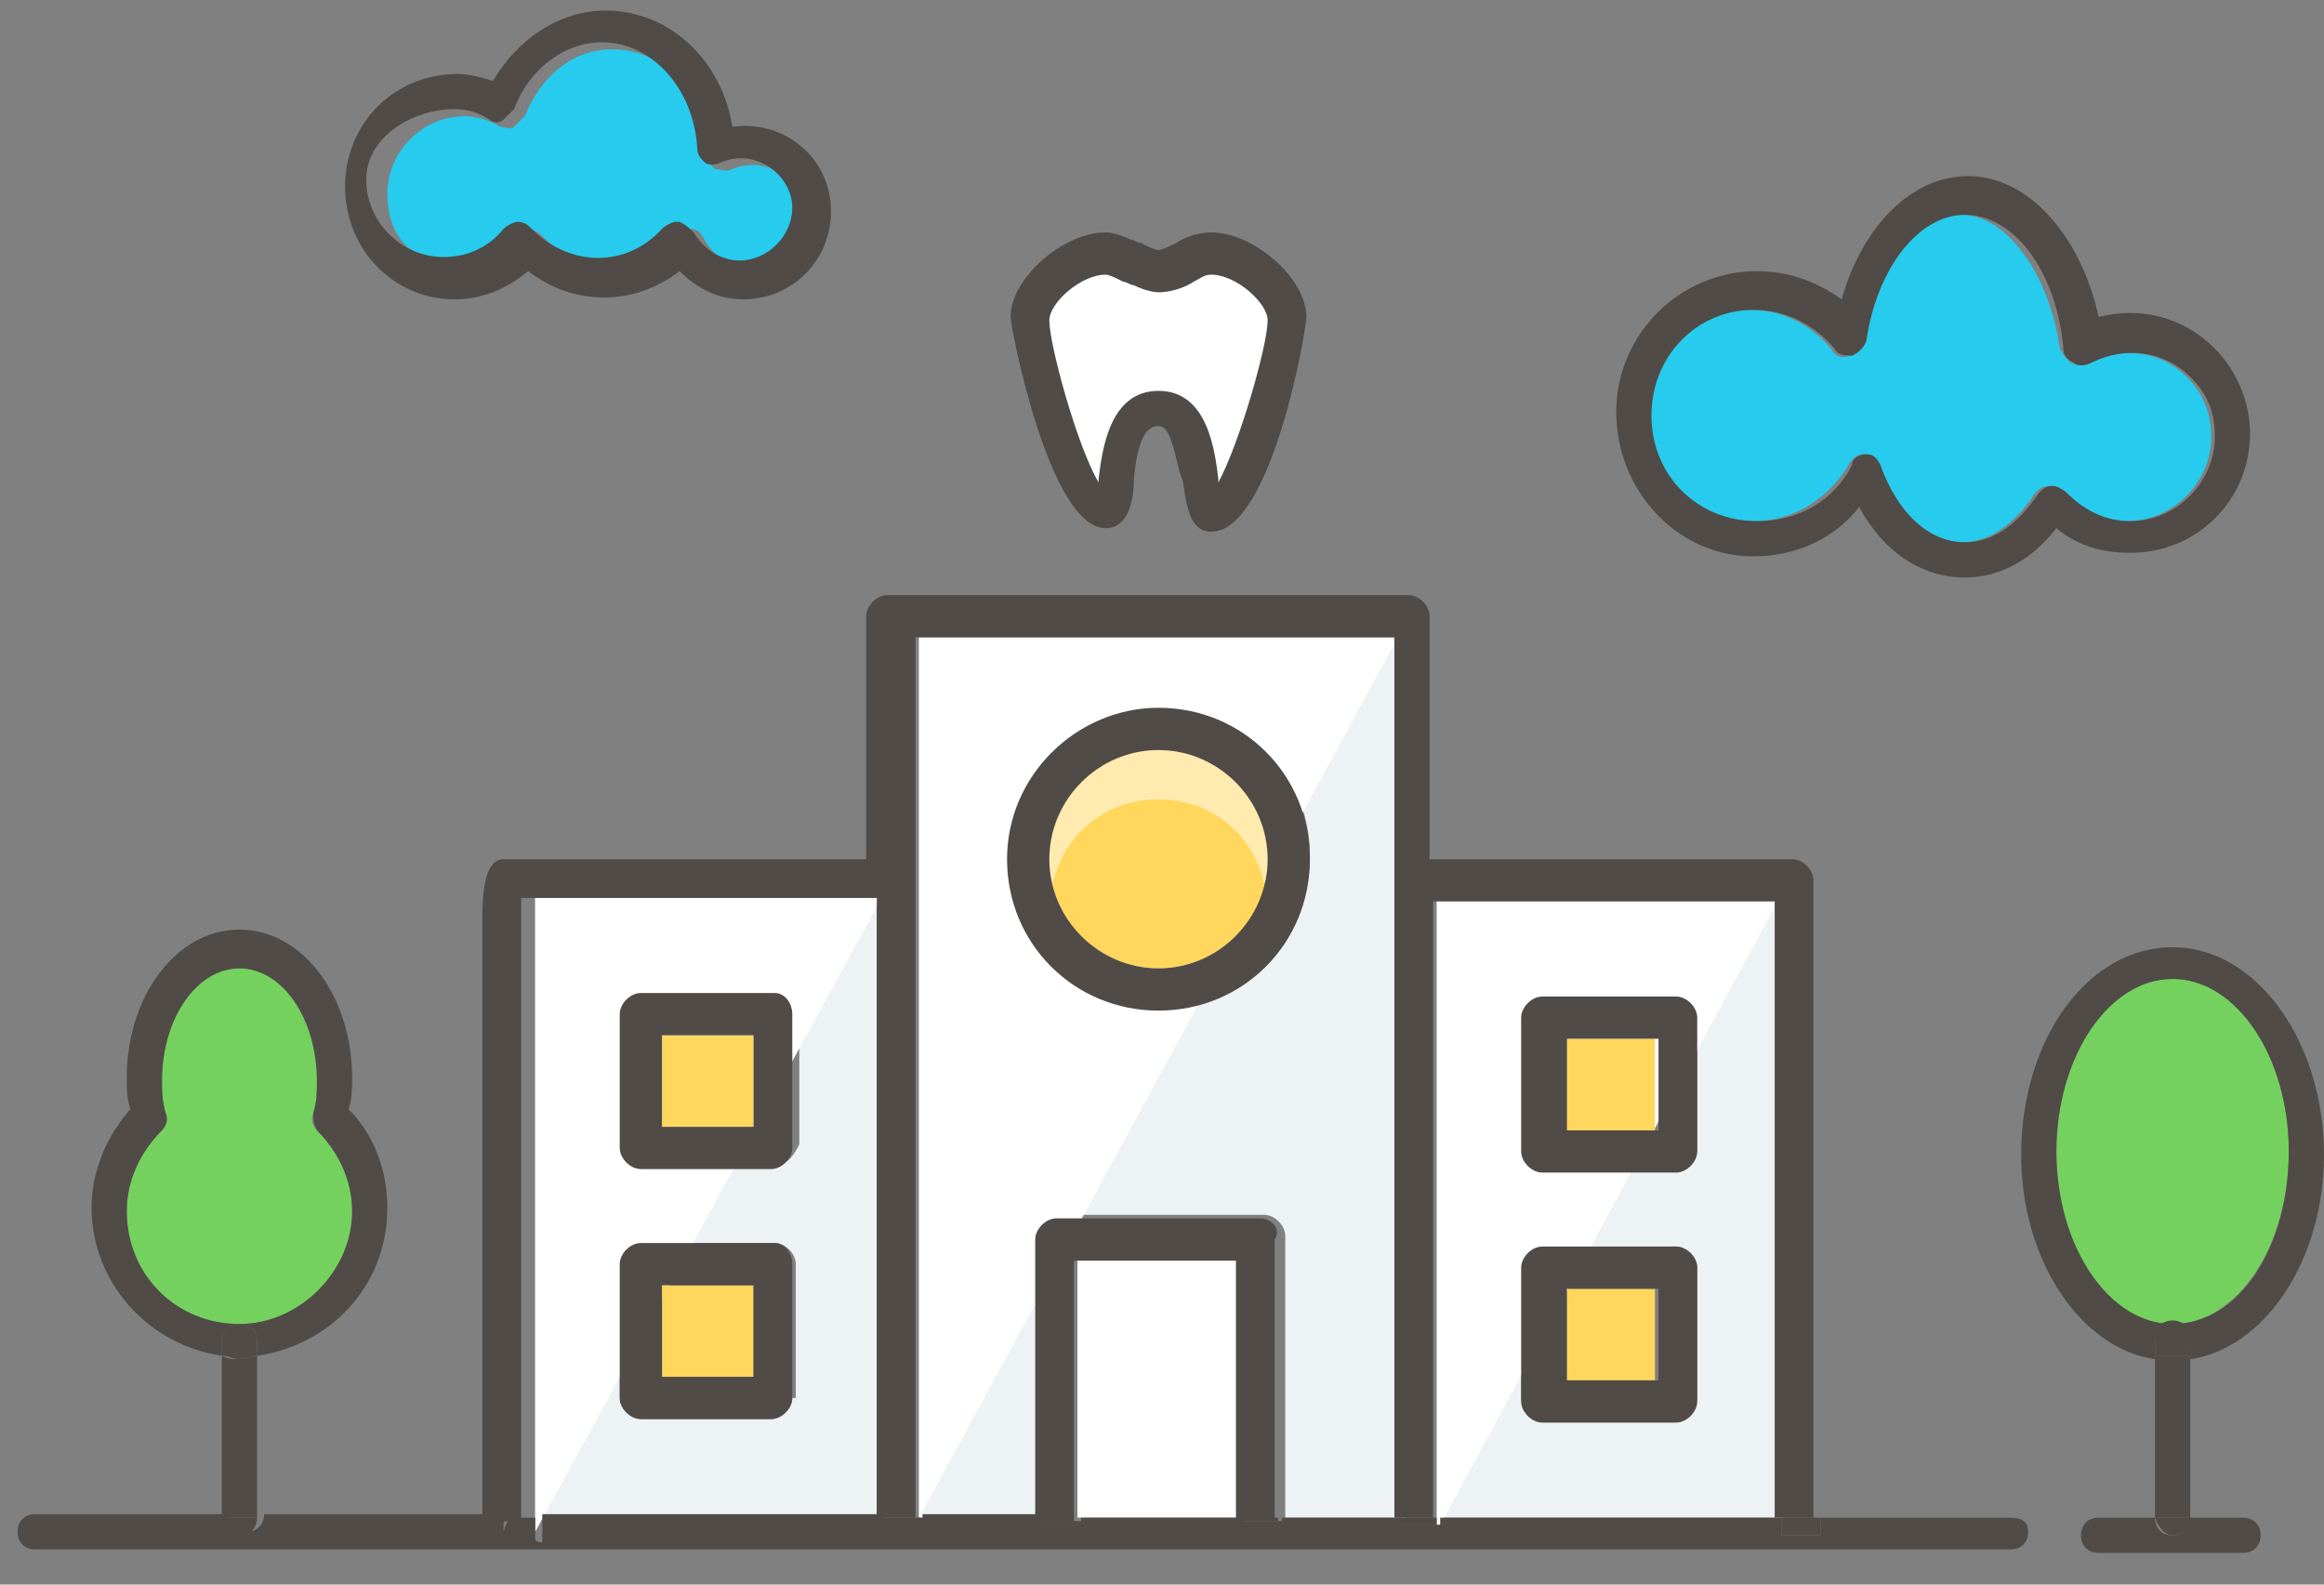 <?xml version="1.0" encoding="UTF-8"?>
<svg width="66px" height="45px" viewBox="0 0 66 45" version="1.1" xmlns="http://www.w3.org/2000/svg" xmlns:xlink="http://www.w3.org/1999/xlink">
    <rect x="0" y="0" width="66" height="45" fill="#808080" stroke="none"/>
    <!-- Generator: Sketch 48.2 (47327) - http://www.bohemiancoding.com/sketch -->
    <title>Untitled 7</title>
    <desc>Created with Sketch.</desc>
    <defs></defs>
    <g id="Page-1" stroke="none" stroke-width="1" fill="none" fill-rule="evenodd">
        <g id="clinic" fill-rule="nonzero">
            <rect id="Rectangle-path" fill="#FED75C" x="44.4" y="36.6" width="2.6" height="2.6"></rect>
            <path d="M26.1,18.1 L26.1,43.1 L29.5,43.1 L29.5,35.1 C29.5,34.8 29.8,34.5 30.1,34.5 L35.9,34.5 C36.2,34.5 36.5,34.8 36.5,35.1 L36.5,43.1 L39.9,43.1 L39.9,18.1 L26.1,18.1 Z M32.9,28.6 C30.6,28.6 28.6,26.7 28.6,24.3 C28.6,21.9 30.5,20 32.9,20 C35.3,20 37.2,21.9 37.2,24.3 C37.2,26.7 35.3,28.6 32.9,28.6 Z" id="Shape" fill="#EDF2F4"></path>
            <polygon id="Shape" fill="#FFFFFF" points="26.1 43.1 26.1 18.1 39.7 18.1"></polygon>
            <path d="M12.9,7.5 C13.5,7.5 14.1,7.2 14.6,6.7 C14.7,6.6 14.8,6.5 15,6.5 C15.1,6.5 15.3,6.6 15.4,6.7 C16.4,7.8 18.1,7.7 19.1,6.7 C19.2,6.6 19.3,6.5 19.5,6.5 C19.5,6.5 19.5,6.5 19.6,6.5 C19.8,6.5 19.9,6.6 20,6.8 C20.3,7.3 20.7,7.6 21.3,7.6 C22.1,7.6 22.8,6.9 22.8,6.1 C22.8,5.1 21.8,4.4 20.8,4.8 C20.6,4.9 20.5,4.8 20.3,4.8 C20.2,4.7 20.1,4.6 20.1,4.4 C20,2.7 18.9,1.4 17.4,1.4 C16.3,1.4 15.4,2.1 14.9,3.3 C14.8,3.4 14.7,3.5 14.6,3.6 C14.5,3.7 14.3,3.6 14.2,3.6 C13.9,3.4 13.5,3.3 13.2,3.3 C12,3.3 11,4.3 11,5.5 C11,6.7 11.7,7.5 12.9,7.5 Z" id="Shape" fill="#26CBED"></path>
            <path d="M10,34.4 C10,33.5 9.6,32.7 9,32.1 C8.9,32 8.8,31.8 8.9,31.6 C9,31.2 9,31 9,30.7 C9,28.9 8,27.5 6.8,27.5 C5.6,27.5 4.6,28.9 4.6,30.7 C4.6,31 4.6,31.3 4.7,31.6 C4.7,31.8 4.7,31.9 4.6,32.1 C4,32.7 3.6,33.5 3.6,34.4 C3.6,36.2 5,37.6 6.8,37.6 C8.6,37.6 10,36.1 10,34.4 Z" id="Shape" fill="#74D15E"></path>
            <path d="M15.2,25.5 L15.2,43.1 L24.9,43.1 L24.9,25.5 L15.2,25.5 Z M22.5,39.7 C22.5,40 22.2,40.3 21.9,40.3 L18.2,40.3 C17.9,40.3 17.6,40 17.6,39.7 L17.6,35.9 C17.6,35.6 17.9,35.3 18.2,35.3 L22,35.3 C22.3,35.3 22.6,35.6 22.6,35.9 L22.6,39.7 L22.5,39.7 Z M22,33.1 L18.3,33.1 C18,33.1 17.7,32.8 17.7,32.5 L17.7,28.7 C17.7,28.4 18,28.1 18.3,28.1 L22.1,28.1 C22.4,28.1 22.7,28.4 22.7,28.7 L22.7,32.5 C22.5,32.9 22.3,33.1 22,33.1 Z" id="Shape" fill="#EDF2F4"></path>
            <polygon id="Shape" fill="#FFFFFF" points="15.2 43.5 15.2 25.2 25.2 25.2"></polygon>
            <rect id="Rectangle-path" fill="#FED75C" x="18.8" y="29.4" width="2.6" height="2.6"></rect>
            <path d="M40.9,25.6 L40.9,43.1 L50.6,43.1 L50.6,25.6 L40.9,25.6 Z M48.2,39.7 C48.2,40 47.9,40.3 47.6,40.3 L43.8,40.3 C43.5,40.3 43.2,40 43.2,39.7 L43.2,36 C43.2,35.7 43.5,35.4 43.8,35.4 L47.6,35.4 C47.9,35.4 48.2,35.7 48.2,36 L48.2,39.7 Z M47.6,33.2 L43.8,33.2 C43.5,33.2 43.2,32.9 43.2,32.6 L43.2,28.8 C43.2,28.5 43.5,28.2 43.8,28.2 L47.6,28.2 C47.9,28.2 48.2,28.5 48.2,28.8 L48.2,32.6 C48.2,33 47.9,33.2 47.6,33.2 Z" id="Shape" fill="#EDF2F4"></path>
            <circle id="Oval" fill="#FED75C" cx="32.9" cy="24.4" r="3.1"></circle>
            <path d="M32.9,22.7 C34.4,22.7 35.6,23.7 35.9,25.1 C36,24.9 36,24.6 36,24.4 C36,22.7 34.6,21.3 32.9,21.3 C31.2,21.3 29.8,22.7 29.8,24.4 C29.8,24.6 29.8,24.9 29.9,25.1 C30.2,23.7 31.4,22.7 32.9,22.7 Z" id="Shape" fill="#FFEBB0"></path>
            <polygon id="Shape" fill="#FFFFFF" points="40.8 43.5 40.8 25.2 50.7 25.2"></polygon>
            <rect id="Rectangle-path" fill="#FED75C" x="18.8" y="36.5" width="2.6" height="2.6"></rect>
            <rect id="Rectangle-path" fill="#FFFFFF" x="30.6" y="35.7" width="4.6" height="7.4"></rect>
            <ellipse id="Oval" fill="#74D15E" cx="61.7" cy="32.7" rx="3.3" ry="4.9"></ellipse>
            <path d="M49.8,14.8 C50.9,14.8 51.9,14.2 52.5,13.2 C52.6,13 52.8,12.9 52.9,12.9 C52.9,12.9 52.9,12.9 52.9,12.9 C53.1,12.9 53.3,13 53.3,13.2 C53.8,14.5 54.8,15.4 55.7,15.4 C56.5,15.4 57.2,14.9 57.8,14 C57.9,13.9 58,13.8 58.2,13.8 C58.4,13.8 58.5,13.8 58.6,14 C59.1,14.5 59.7,14.8 60.4,14.8 C61.7,14.8 62.8,13.7 62.8,12.4 C62.8,11.8 62.6,11.2 62.1,10.7 C61.4,10 60.3,9.8 59.3,10.3 C59.2,10.4 59,10.4 58.8,10.3 C58.7,10.2 58.6,10.1 58.5,9.9 C58.2,7.8 57,6.1 55.7,6.1 C54.4,6.1 53.2,7.6 52.9,9.7 C52.9,9.9 52.7,10.1 52.5,10.1 C52.3,10.2 52.1,10.1 52,9.9 C51.4,9.2 50.6,8.8 49.7,8.8 C48,8.8 46.7,10.1 46.7,11.8 C46.7,13.5 48.2,14.8 49.8,14.8 Z" id="Shape" fill="#26CBED"></path>
            <path d="M57.1,43.1 L51.7,43.1 L51.7,43.6 C51.3,43.6 51,43.6 50.6,43.6 L50.6,43.1 L40.9,43.1 L40.9,43.3 C40.5,43.3 40.2,43.3 39.8,43.3 L39.8,43.1 L36.4,43.1 L36.4,43.2 C36,43.2 35.7,43.2 35.3,43.2 L35.3,43.1 L30.7,43.1 L30.7,43.2 C30.3,43.2 30,43.2 29.6,43.2 L29.6,43 L26.2,43 L26.2,43.1 C25.8,43.1 25.5,43.1 25.1,43.1 L25.1,43 L15.4,43 L15.4,43.8 C15,43.9 14.6,42.4 14.3,43.5 L14.3,43 L7.5,43 C7.5,43.3 7.3,43.5 7,43.5 C6.7,43.5 6.5,43.3 6.5,43 L1,43 C0.7,43 0.5,43.2 0.5,43.5 C0.5,43.8 0.7,44 1,44 L57.1,44 C57.4,44 57.6,43.8 57.6,43.5 C57.6,43.2 57.4,43.1 57.1,43.1 Z" id="Shape" fill="#504B46"></path>
            <path d="M61.7,43.6 C61.4,43.6 61.2,43.4 61.2,43.1 L59.6,43.1 C59.3,43.1 59.1,43.3 59.1,43.6 C59.1,43.9 59.3,44.1 59.6,44.1 L63.7,44.1 C64,44.1 64.2,43.9 64.2,43.6 C64.2,43.3 64,43.1 63.7,43.1 L62.1,43.1 C62.2,43.4 62,43.6 61.7,43.6 Z" id="Shape" fill="#504B46"></path>
            <path d="M6.8,37.6 C5,37.6 3.6,36.2 3.6,34.4 C3.6,33.5 4,32.7 4.6,32.1 C4.7,32 4.8,31.8 4.7,31.6 C4.6,31.2 4.6,31 4.6,30.7 C4.6,28.9 5.6,27.5 6.8,27.5 C8,27.5 9,28.9 9,30.7 C9,31 9,31.3 8.9,31.6 C8.9,31.8 8.9,31.9 9,32.1 C9.6,32.7 10,33.5 10,34.4 C10,36.1 8.5,37.6 6.8,37.6 C7.1,37.6 7.3,37.8 7.3,38.1 L7.3,38.5 C9.4,38.2 11,36.5 11,34.3 C11,33.2 10.6,32.2 9.9,31.5 C10,31.2 10,30.9 10,30.6 C10,28.3 8.6,26.4 6.8,26.4 C5,26.4 3.6,28.3 3.6,30.6 C3.6,30.9 3.6,31.2 3.7,31.5 C3,32.3 2.6,33.3 2.6,34.3 C2.6,36.4 4.2,38.2 6.3,38.5 L6.3,38.1 C6.3,37.8 6.5,37.6 6.8,37.6 Z" id="Shape" fill="#504B46"></path>
            <path d="M61.7,37.6 C59.9,37.6 58.4,35.4 58.4,32.7 C58.4,30 59.9,27.8 61.7,27.8 C63.5,27.8 65,30 65,32.7 C65,35.4 63.6,37.6 61.7,37.6 C62,37.6 62.2,37.8 62.2,38.1 L62.2,38.6 C64.3,38.3 66,35.8 66,32.8 C66,29.6 64.1,26.9 61.7,26.9 C59.3,26.9 57.4,29.5 57.4,32.8 C57.4,35.8 59.1,38.3 61.2,38.6 L61.2,38.1 C61.2,37.8 61.5,37.6 61.7,37.6 Z" id="Shape" fill="#504B46"></path>
            <path d="M12.9,8.5 C13.7,8.5 14.4,8.2 15,7.7 C16.3,8.7 18,8.7 19.3,7.7 C19.8,8.2 20.4,8.5 21.1,8.5 C22.5,8.5 23.6,7.4 23.6,6 C23.6,4.5 22.3,3.4 20.8,3.6 C20.5,1.7 19,0.3 17.2,0.3 C15.9,0.3 14.7,1.1 14,2.3 C13.7,2.2 13.3,2.1 13,2.1 C11.2,2.1 9.8,3.5 9.8,5.3 C9.8,7.1 11.2,8.5 12.9,8.5 Z M12.9,3.1 C13.3,3.1 13.6,3.2 13.9,3.4 C14,3.5 14.2,3.5 14.3,3.4 C14.4,3.3 14.5,3.2 14.6,3.1 C15,2 16,1.2 17.1,1.2 C18.5,1.2 19.7,2.5 19.8,4.2 C19.8,4.4 19.9,4.5 20,4.6 C20.1,4.7 20.3,4.7 20.5,4.6 C21.5,4.2 22.5,5 22.5,5.9 C22.5,6.7 21.8,7.4 21,7.4 C20.5,7.4 20,7.1 19.7,6.6 C19.6,6.5 19.5,6.4 19.3,6.3 C19.3,6.3 19.3,6.3 19.2,6.3 C19.1,6.3 18.9,6.4 18.8,6.5 C17.8,7.6 16.2,7.6 15.1,6.5 C15,6.4 14.9,6.3 14.7,6.3 C14.6,6.3 14.4,6.4 14.3,6.5 C13.9,7 13.3,7.3 12.6,7.3 C11.4,7.3 10.4,6.3 10.4,5.1 C10.4,3.9 11.7,3.1 12.9,3.1 Z" id="Shape" fill="#504B46"></path>
            <path d="M49.8,15.8 C51,15.8 52.1,15.3 52.8,14.4 C53.5,15.7 54.6,16.4 55.8,16.4 C56.8,16.4 57.7,15.9 58.4,15 C59,15.5 59.7,15.7 60.5,15.7 C62.4,15.7 63.9,14.2 63.9,12.3 C63.9,11.4 63.5,10.5 62.9,9.9 C62,9 60.8,8.7 59.6,9 C59.1,6.7 57.6,5 55.9,5 C54.3,5 52.9,6.4 52.3,8.5 C51.6,8 50.8,7.7 49.9,7.7 C47.7,7.7 45.9,9.5 45.9,11.7 C45.9,13.9 47.6,15.8 49.8,15.8 Z M49.8,8.8 C50.7,8.8 51.5,9.2 52.1,9.9 C52.2,10.1 52.4,10.1 52.6,10.1 C52.8,10 52.9,9.9 53,9.7 C53.3,7.6 54.5,6.1 55.8,6.1 C57.2,6.1 58.4,7.7 58.6,9.9 C58.6,10.1 58.7,10.2 58.9,10.3 C59,10.4 59.2,10.4 59.4,10.3 C60.4,9.8 61.5,10 62.2,10.7 C62.7,11.2 62.9,11.7 62.9,12.4 C62.9,13.7 61.8,14.8 60.5,14.8 C59.8,14.8 59.2,14.5 58.7,14 C58.6,13.9 58.4,13.8 58.3,13.8 C58.1,13.8 58,13.9 57.9,14 C57.3,14.9 56.6,15.4 55.8,15.4 C54.8,15.4 53.9,14.6 53.4,13.2 C53.3,13 53.2,12.9 53,12.9 C53,12.9 53,12.9 53,12.9 C52.8,12.9 52.6,13 52.6,13.2 C52.1,14.2 51.1,14.8 49.9,14.8 C48.2,14.8 46.9,13.5 46.9,11.8 C46.9,10.1 48.2,8.8 49.8,8.8 Z" id="Shape" fill="#504B46"></path>
            <path d="M7.3,43.1 L7.3,38.5 C7.1,38.5 7,38.6 6.8,38.6 C6.6,38.6 6.5,38.6 6.3,38.5 L6.3,43.1 C6.3,43.1 6.3,43.1 6.3,43.1 L7.3,43.1 C7.3,43.1 7.3,43.1 7.3,43.1 Z" id="Shape" fill="#504B46"></path>
            <path d="M6.8,43.6 C7.1,43.6 7.3,43.4 7.3,43.1 L6.3,43.1 C6.3,43.4 6.5,43.6 6.8,43.6 Z" id="Shape" fill="#504B46"></path>
            <path d="M7.3,38.5 L7.3,38.1 C7.3,37.8 7.1,37.6 6.8,37.6 C6.5,37.6 6.3,37.8 6.3,38.1 L6.3,38.5 C6.5,38.5 6.6,38.6 6.8,38.6 C7,38.6 7.1,38.5 7.3,38.5 Z" id="Shape" fill="#504B46"></path>
            <path d="M62.2,38.5 C62,38.5 61.9,38.5 61.7,38.5 C61.5,38.5 61.4,38.5 61.2,38.5 L61.2,43.1 C61.2,43.1 61.2,43.1 61.2,43.1 L62.2,43.1 C62.2,43.1 62.2,43.1 62.2,43.1 L62.2,38.5 Z" id="Shape" fill="#504B46"></path>
            <path d="M61.7,43.6 C62,43.6 62.2,43.4 62.2,43.1 L61.2,43.1 C61.3,43.4 61.5,43.6 61.7,43.6 Z" id="Shape" fill="#504B46"></path>
            <path d="M62.2,38.5 L62.2,38 C62.2,37.7 62,37.5 61.7,37.5 C61.4,37.5 61.2,37.7 61.2,38 L61.2,38.5 C61.4,38.5 61.5,38.5 61.7,38.5 C61.9,38.5 62.1,38.5 62.2,38.5 Z" id="Shape" fill="#504B46"></path>
            <path d="M35.8,34.6 L30,34.6 C29.7,34.6 29.4,34.9 29.4,35.2 L29.4,43.2 L30.5,43.2 L30.5,35.8 L35.1,35.8 L35.1,43.2 L36.2,43.2 L36.2,35.2 C36.4,34.9 36.1,34.6 35.8,34.6 Z" id="Shape" fill="#504B46"></path>
            <path d="M35.2,43.2 C35.6,43.2 35.9,43.2 36.3,43.2 L36.3,43.1 L35.2,43.1 L35.2,43.2 Z" id="Shape" fill="#504B46"></path>
            <path d="M29.5,43.3 C29.9,43.3 30.3,43.3 30.6,43.3 L30.6,43.2 L29.5,43.2 L29.5,43.3 Z" id="Shape" fill="#504B46"></path>
            <path d="M15.2,25.5 L24.9,25.5 L24.9,43.1 L26,43.1 L26,18.1 L39.6,18.1 L39.6,43.1 L40.7,43.1 L40.7,25.6 L50.4,25.6 L50.4,43.1 L51.5,43.1 L51.5,25 C51.5,24.7 51.2,24.4 50.9,24.4 L40.6,24.4 L40.6,17.5 C40.6,17.2 40.3,16.9 40,16.9 L25.2,16.9 C24.9,16.9 24.6,17.2 24.6,17.5 L24.6,24.4 L14.3,24.4 C14,24.4 13.7,24.7 13.7,26 L13.7,43.2 L14.8,43.2 L14.8,25.5 L15.2,25.5 Z" id="Shape" fill="#504B46"></path>
            <path d="M25,43.2 C25.4,43.2 25.8,43.2 26.1,43.2 L26.1,43.1 L25,43.2 Z" id="Shape" fill="#504B46"></path>
            <path d="M39.7,43.3 C40.1,43.3 40.4,43.3 40.8,43.3 L40.8,43.1 L39.7,43.1 L39.7,43.3 Z" id="Shape" fill="#504B46"></path>
            <path d="M50.6,43.6 C51,43.6 51.3,43.6 51.7,43.6 L51.7,43.1 L50.6,43.1 L50.6,43.6 Z" id="Shape" fill="#504B46"></path>
            <path d="M15.2,43.9 L15.2,43.1 L14.1,43.1 L14.1,43.6 C14.5,42.5 14.8,44 15.2,43.9 Z" id="Shape" fill="#504B46"></path>
            <path d="M32.9,20.1 C30.6,20.1 28.6,22 28.6,24.4 C28.6,26.8 30.5,28.7 32.9,28.7 C35.3,28.7 37.2,26.8 37.2,24.4 C37.2,22 35.3,20.1 32.9,20.1 Z M32.9,27.5 C31.2,27.5 29.8,26.1 29.8,24.4 C29.8,22.7 31.2,21.3 32.9,21.3 C34.6,21.3 36,22.7 36,24.4 C36,26.1 34.6,27.5 32.9,27.5 Z" id="Shape" fill="#504B46"></path>
            <path d="M47.6,35.4 L43.8,35.4 C43.5,35.4 43.2,35.7 43.2,36 L43.2,39.8 C43.2,40.1 43.5,40.4 43.8,40.4 L47.6,40.4 C47.9,40.4 48.2,40.1 48.2,39.8 L48.2,36 C48.2,35.7 47.9,35.4 47.6,35.4 Z M47.1,39.2 L44.5,39.2 L44.5,36.6 L47.1,36.6 L47.1,39.2 Z" id="Shape" fill="#504B46"></path>
            <path d="M22,28.2 L18.2,28.2 C17.9,28.2 17.6,28.5 17.6,28.8 L17.6,32.6 C17.6,32.9 17.9,33.2 18.2,33.2 L21.9,33.2 C22.2,33.2 22.5,32.9 22.5,32.6 L22.5,28.8 C22.5,28.5 22.3,28.2 22,28.2 Z M21.4,32 L18.8,32 L18.8,29.4 L21.4,29.4 L21.4,32 Z" id="Shape" fill="#504B46"></path>
            <path d="M22,35.3 L18.2,35.3 C17.9,35.3 17.6,35.6 17.6,35.9 L17.6,39.7 C17.6,40 17.9,40.3 18.2,40.3 L21.9,40.3 C22.2,40.3 22.5,40 22.5,39.7 L22.5,35.9 C22.5,35.6 22.3,35.3 22,35.3 Z M21.4,39.1 L18.8,39.1 L18.8,36.5 L21.4,36.5 L21.4,39.1 Z" id="Shape" fill="#504B46"></path>
            <path d="M34.4,7.6 C34.2,7.6 34,7.7 33.8,7.8 C33.5,7.9 33.2,8.1 32.9,8.1 C32.6,8.1 32.3,8 32,7.8 C31.8,7.7 31.6,7.6 31.4,7.6 C30.6,7.6 29.6,8.5 29.6,9.1 C29.6,9.9 30.7,13.7 31.3,14.2 C31.3,14.1 31.4,13.8 31.4,13.6 C31.5,12.7 31.7,11.3 32.9,11.3 C34.1,11.3 34.3,12.7 34.4,13.6 C34.4,13.8 34.5,14 34.5,14.2 C35.1,13.7 36.2,9.9 36.2,9.1 C36.2,8.5 35.2,7.6 34.4,7.6 Z" id="Shape" fill="#FFFFFF"></path>
            <g id="Group" transform="translate(28, 6)" fill="#504B46">
                <path d="M6.4,0.9 C6.1,0.9 5.8,1 5.5,1.2 C5.3,1.3 5.1,1.4 4.9,1.4 C4.7,1.4 4.5,1.3 4.3,1.2 C4,1.1 3.7,0.9 3.4,0.9 C2.3,0.9 0.9,2.1 0.9,3.1 C0.9,3.5 2,8.9 3.4,8.9 C3.9,8.9 4,8.3 4,7.7 C4.1,6.7 4.3,6 4.9,6 C5.5,6 5.6,6.8 5.8,7.7 C5.9,8.3 6,8.9 6.4,8.9 C7.8,8.9 8.9,3.5 8.9,3.1 C8.9,2.1 7.5,0.9 6.4,0.9 Z M6.5,8.2 C6.5,8.1 6.4,7.8 6.4,7.6 C6.3,6.7 6.1,5.3 4.9,5.3 C3.7,5.3 3.5,6.7 3.4,7.6 C3.4,7.8 3.3,8 3.3,8.2 C2.7,7.7 1.6,3.9 1.6,3.1 C1.6,2.5 2.6,1.6 3.4,1.6 C3.6,1.6 3.8,1.7 4,1.8 C4.3,1.9 4.6,2.1 4.9,2.1 C5.2,2.1 5.5,2 5.8,1.8 C6,1.7 6.2,1.6 6.4,1.6 C7.2,1.6 8.2,2.5 8.2,3.1 C8.2,3.9 7.2,7.6 6.5,8.2 Z" id="Shape"></path>
                <path d="M6.4,9.1 C5.8,9.1 5.7,8.4 5.6,7.7 L5.5,7.4 C5.3,6.6 5.2,6.1 4.9,6.1 C4.5,6.1 4.3,6.6 4.2,7.6 C4.2,8.5 3.9,9 3.4,9 C1.8,9 0.7,3.3 0.7,3 C0.7,1.9 2.2,0.6 3.4,0.6 C3.6,0.6 3.9,0.7 4.1,0.8 C4.2,0.8 4.3,0.9 4.4,0.9 C4.6,1 4.8,1.1 4.9,1.1 C5,1.1 5.2,1 5.4,0.9 C5.7,0.7 6.1,0.6 6.4,0.6 C7.6,0.6 9.1,1.9 9.1,3 C9.1,3.4 8.1,9.1 6.4,9.1 Z M4.9,5.8 C5.6,5.8 5.8,6.6 5.9,7.4 L6,7.7 C6.1,8.2 6.2,8.7 6.4,8.7 C7.6,8.7 8.7,3.5 8.7,3.1 C8.7,2.2 7.4,1.1 6.4,1.1 C6.1,1.1 5.9,1.2 5.6,1.4 C5.4,1.5 5.1,1.6 4.9,1.6 C4.7,1.6 4.4,1.5 4.2,1.4 C4.1,1.4 4,1.3 3.9,1.3 C3.7,1.2 3.5,1.1 3.4,1.1 C2.4,1.1 1.1,2.2 1.1,3.1 C1.1,3.5 2.2,8.7 3.4,8.7 C3.5,8.7 3.8,8.7 3.8,7.7 C3.9,6.7 4.1,5.8 4.9,5.8 Z M6.3,8.6 L6.3,8.2 C6.3,8.2 6.3,8.1 6.3,8 C6.3,7.9 6.2,7.7 6.2,7.6 C6.1,6.5 5.8,5.5 4.9,5.5 C4,5.5 3.7,6.5 3.6,7.6 C3.6,7.7 3.6,7.8 3.5,7.9 C3.5,8 3.5,8.1 3.5,8.2 L3.5,8.6 L3.2,8.3 C2.5,7.7 1.4,3.9 1.4,3 C1.4,2.3 2.5,1.3 3.4,1.3 C3.6,1.3 3.9,1.4 4.1,1.5 C4.2,1.5 4.3,1.6 4.4,1.6 C4.6,1.7 4.8,1.8 4.9,1.8 C5.2,1.8 5.4,1.7 5.7,1.5 C5.9,1.4 6.2,1.3 6.4,1.3 C7.3,1.3 8.4,2.3 8.4,3 C8.4,3.8 7.4,7.6 6.6,8.3 L6.3,8.6 Z M4.9,5.1 C6.3,5.1 6.5,6.8 6.6,7.6 C6.6,7.6 6.6,7.7 6.6,7.7 C7.2,6.6 8,3.8 8,3.1 C8,2.6 7.1,1.8 6.4,1.8 C6.2,1.8 6.1,1.9 5.9,2 C5.6,2.2 5.2,2.3 4.9,2.3 C4.7,2.3 4.4,2.2 4.2,2.1 C4.1,2.1 4,2 3.9,2 C3.7,1.9 3.5,1.8 3.4,1.8 C2.7,1.8 1.8,2.6 1.8,3.1 C1.8,3.8 2.6,6.7 3.2,7.7 C3.2,7.7 3.2,7.6 3.2,7.6 C3.3,6.8 3.5,5.1 4.9,5.1 Z" id="Shape"></path>
            </g>
            <rect id="Rectangle-path" fill="#FED75C" x="44.4" y="29.5" width="2.6" height="2.6"></rect>
            <path d="M47.6,28.3 L43.8,28.3 C43.5,28.3 43.2,28.6 43.2,28.9 L43.2,32.7 C43.2,33 43.5,33.3 43.8,33.3 L47.6,33.3 C47.9,33.3 48.2,33 48.2,32.7 L48.2,28.9 C48.2,28.6 47.9,28.3 47.6,28.3 Z M47.1,32.1 L44.5,32.1 L44.5,29.5 L47.1,29.5 L47.1,32.1 Z" id="Shape" fill="#504B46"></path>
        </g>
    </g>
</svg>